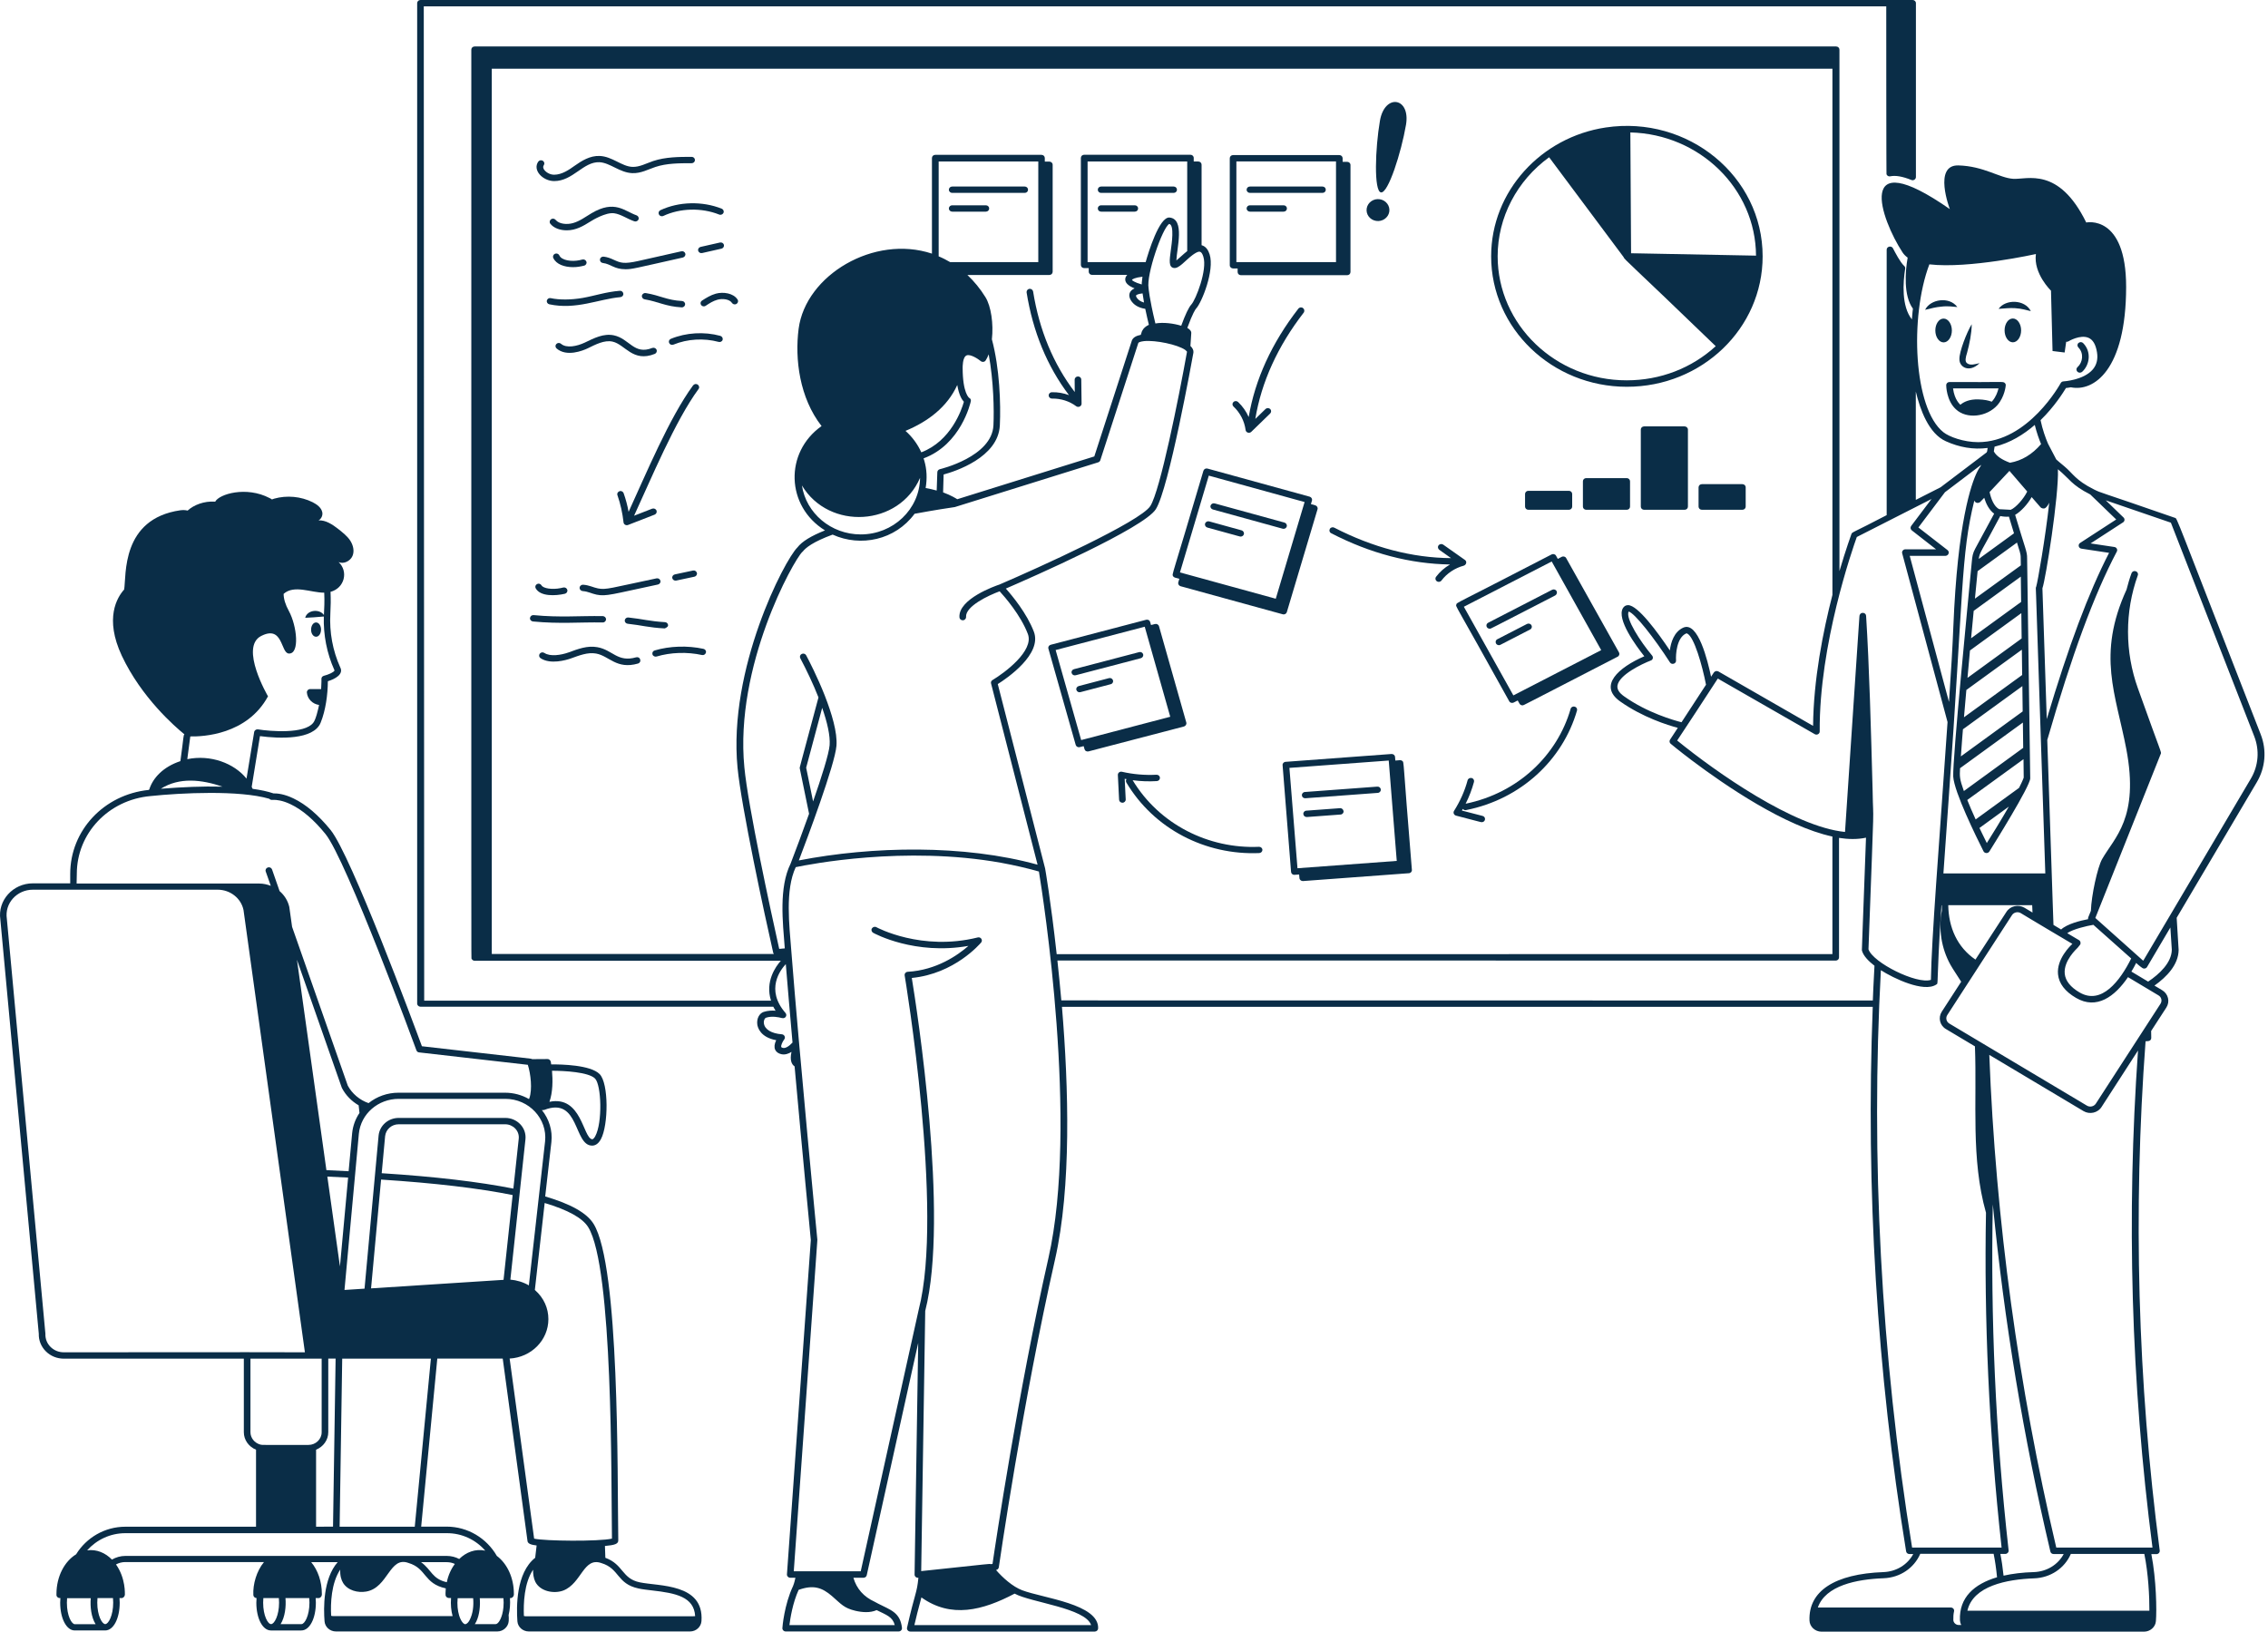 <svg width="581" height="418" viewBox="0 0 581 418" fill="none" xmlns="http://www.w3.org/2000/svg">
<path d="M107.713 257.907H198.099C198.258 258.238 198.47 258.569 198.682 258.925C197.729 258.848 196.67 258.899 195.637 259.23C194.499 259.611 193.81 260.959 193.996 262.434C194.102 263.248 194.79 265.74 198.841 266.478C197.861 268.487 198.655 269.733 200.164 270.064C201.091 270.267 201.965 269.962 202.759 269.479C202.282 271.64 202.812 272.683 203.553 273.192C205.512 294.935 207.577 316.298 207.71 317.671L201.594 403.323C201.567 403.806 201.965 404.188 202.441 404.188H203.765C203.474 405.612 203.235 406.07 203.156 406.324C200.906 411.08 200.429 416.827 200.429 417.081C200.403 417.564 200.773 417.946 201.276 417.946H230.213C230.716 417.946 231.114 417.514 231.061 417.03C230.611 413.038 228.122 412.453 224.971 410.825C224.601 410.647 224.389 410.495 224.071 410.342C221.265 409.07 219.438 407.01 218.617 404.188H221.212C221.609 404.188 221.953 403.908 222.033 403.552L235.217 344.042L234.29 403.374C234.29 403.857 234.714 404.239 235.217 404.188H235.27C234.873 408.282 234.476 407.672 232.358 416.98C232.252 417.488 232.649 417.971 233.178 417.971H280.463C280.913 417.971 281.284 417.615 281.311 417.183C281.575 410.902 267.199 409.427 261.851 407.392C259.415 406.476 256.847 404.162 255.153 402.204C255.524 402.153 255.815 401.873 255.868 401.517C255.921 401.085 262.063 358.767 270.27 322.656C274.48 304.116 273.765 278.583 272.044 257.933H479.745C477.945 304.549 480.804 351.443 488.296 397.426C488.349 397.833 488.72 398.113 489.143 398.113H490.123C488.667 400.834 485.808 402.614 482.498 402.741C470.002 403.199 463.251 407.599 463.542 415.152C463.595 416.728 464.971 418 466.613 418H549.239C550.828 418 552.178 416.805 552.284 415.304C552.522 412.558 552.39 404.674 551.119 398.138H552.416C552.919 398.138 553.316 397.706 553.263 397.222C547.598 354.04 546.406 310.171 549.636 266.759L550.325 266.708C550.775 266.683 551.119 266.301 551.092 265.894L551.066 264.114L554.958 258.112C555.937 256.612 555.461 254.603 553.872 253.662L551.913 252.492C555.064 250.254 558.055 247.151 558.108 243.362L557.605 235.122L578.123 200.409C580.347 196.645 580.718 192.169 579.129 188.125C556.705 130.701 557.791 132.862 557.155 132.659C536.61 125.513 538.543 126.429 536.425 125.386C531.606 122.97 531.103 121.342 528.8 119.435C527.82 118.646 527.106 118.011 526.761 117.705L524.643 113.662C524.034 112.238 523.24 110.076 522.737 107.635C526.285 104.176 528.535 100.565 529.25 99.395C529.541 99.37 529.991 99.319 530.494 99.217C536.319 100.412 544.632 94.894 544.658 73.506C544.658 54.813 534.439 57 534.439 57C527.37 42.581 519.269 46.039 515.721 45.81C512.147 45.581 508.228 42.555 501.689 42.377C495.15 42.199 499.492 53.567 499.492 53.567C474.949 36.477 481.753 56.059 487.392 64.68C487.71 65.164 488.16 65.621 488.69 66.003C488.054 69.589 487.604 75.769 490.04 79.075C489.987 79.532 489.908 80.016 489.775 81.821C487.075 78.464 487.498 72.335 488.054 68.826C488.107 68.571 488.001 68.292 487.79 68.114C486.784 67.198 485.486 64.68 484.93 63.612C484.533 62.849 483.315 63.129 483.315 63.968V131.97C474.578 136.548 474.499 136.243 474.287 136.802C474.261 136.904 472.911 140.541 471.216 146.313V12.718C471.216 12.261 470.846 11.905 470.369 11.905H121.585C121.109 11.905 120.738 12.261 120.738 12.718C120.764 256.126 120.685 245.338 120.817 245.618C120.95 245.923 121.241 246.126 121.585 246.126H200.03C198.706 247.601 195.952 251.467 197.514 256.35H108.666L108.56 1.627H483.208C483.208 1.729 483.208 47.658 483.287 44.658C483.446 45.09 483.87 45.242 484.24 45.166C485.564 44.886 487.391 45.192 489.641 46.107C490.197 46.336 490.806 45.929 490.806 45.344V0.814C490.806 0.356 490.436 0 489.959 0H107.714C107.237 0 106.867 0.356 106.867 0.814V257.086C106.867 257.544 107.264 257.9 107.714 257.9L107.713 257.907ZM229.209 416.32H202.23C202.442 414.616 203.051 410.675 204.587 407.292C208.346 405.944 210.57 406.682 213.112 408.869C215.521 410.954 216.156 411.946 219.148 412.658C220.922 413.065 222.907 413.218 224.575 412.48C227.143 413.752 228.679 414.21 229.209 416.32ZM279.512 416.32H234.239C234.583 414.845 235.272 411.972 236.039 409.225C243.638 414.642 251.713 412.582 259.92 408.259C264.156 410.548 278.082 411.946 279.512 416.32ZM268.577 322.302C260.926 356.05 255.048 395.213 254.254 400.656L253.751 400.707C253.407 400.58 254.837 400.504 235.986 402.487L237.019 335.833C243.187 311.699 234.848 258.293 233.577 250.533C244.538 249.464 251.05 241.784 251.342 241.454C251.845 240.843 251.262 239.953 250.468 240.157C236.066 243.743 224.655 237.614 224.523 237.537C224.125 237.308 223.596 237.461 223.358 237.842C223.119 238.224 223.278 238.733 223.675 238.961C224.125 239.216 234.371 244.734 248.086 242.318C245.385 244.684 239.932 248.524 232.545 248.956C232.042 248.981 231.671 249.414 231.75 249.897C231.856 250.507 241.837 310.399 235.351 335.497C235.324 335.598 220.525 402.431 220.498 402.535H203.343C209.617 314.416 209.406 317.671 209.379 317.541C209.326 317.058 204.772 270.009 202.707 243.536C202.204 236.975 201.092 228.074 203.846 222.148C207.261 221.436 231.751 216.604 256.452 221.029C259.92 221.665 263.097 222.402 266.142 223.267C267.148 229.37 276.361 288.046 268.577 322.302ZM205.513 141.409C205.54 141.383 205.54 141.358 205.566 141.358C205.566 141.332 205.593 141.332 205.619 141.332C206.361 140.341 208.293 138.789 213.297 136.958C220.472 140.213 229.341 138.357 234.292 131.618C239.534 130.651 243.585 130.041 244.353 129.939C244.485 129.914 244.565 129.914 244.644 129.888L281.312 118.444C281.577 118.368 281.789 118.164 281.868 117.91L291.611 87.85C291.638 87.774 291.955 87.519 293.041 87.392C296.059 87.087 301.672 88.282 303.605 89.63C303.975 89.91 304.081 90.088 304.081 90.113C301.937 102.066 297.198 125.692 294.683 129.634C292.114 133.652 265.983 145.478 256.029 149.75C254.943 150.106 245.465 153.438 245.783 158.143C245.81 158.575 246.18 158.906 246.63 158.906C247.133 158.906 247.504 158.499 247.478 158.041C247.292 155.294 253.302 152.497 256.082 151.48C257.326 152.828 261.483 157.583 263.31 162.415C264.951 166.739 257.326 172.384 254.255 174.216C253.938 174.394 253.779 174.75 253.885 175.106L265.798 221.518C247.001 216.305 223.438 216.763 204.641 220.425C206.706 215.033 213.907 195.858 214.278 191.051C214.543 187.644 213.06 182.761 211.339 178.336C211.339 178.31 211.313 178.285 211.313 178.259C209.433 173.478 207.236 169.231 206.521 167.883C206.309 167.476 205.806 167.324 205.383 167.527C204.959 167.73 204.8 168.214 205.012 168.621C206.653 171.723 208.321 175.233 209.672 178.666C204.641 197.562 204.827 196.519 204.879 196.85L207.262 208.472C205.7 212.872 203.768 218.035 202.523 221.264C199.505 227.393 200.511 236.167 201.041 242.957L199.611 243.084C197.44 233.369 191.615 206.463 190.689 196.596C188.147 170.579 203.29 143.546 205.513 141.409ZM231.962 110.382C237.786 107.966 242.684 104.228 245.226 98.633C245.649 101.151 246.391 102.371 246.92 102.931C246.364 104.94 243.611 113.002 236.012 115.876C235.059 113.765 233.683 111.908 231.962 110.382ZM240.116 120.987L239.957 125.667C239.083 125.412 238.13 125.209 237.124 125.031C237.548 122.513 237.415 120.174 236.78 118.012C236.727 117.809 236.648 117.605 236.595 117.427C246.179 113.867 248.588 103.287 248.694 102.804C248.774 102.448 248.641 102.092 248.297 101.939C248.271 101.939 246.603 100.769 246.603 94.183C246.603 94.055 246.603 93.496 246.709 92.758C246.814 92.072 247.079 91.233 247.662 91.029C248.641 90.698 250.494 91.894 251.236 92.504C251.633 92.835 252.242 92.758 252.507 92.326C252.798 91.868 253.062 91.334 253.274 90.775C254.545 97.616 254.677 105.143 254.492 108.959C254.122 117.02 240.884 120.174 240.752 120.2C240.381 120.301 240.116 120.631 240.116 120.987ZM265.982 67.149H243.399C242.446 66.589 241.466 66.081 240.46 65.674V41.361H265.982L265.982 67.149ZM235.694 122.412C235.588 130.499 228.784 136.908 220.497 136.908C212.846 136.908 206.492 131.44 205.433 124.37C212.395 135.967 230.347 134.873 235.694 122.412ZM293.066 77.5C291.424 77.068 290.921 75.872 291.027 75.694C291.106 75.542 291.556 75.287 292.695 75.16C292.827 76.025 293.039 77.347 293.066 77.5ZM304.132 64.327C303.126 65.115 301.988 66.234 301.352 66.717C301.458 63.64 303.603 56.112 299.605 55.731C296.984 55.477 294.177 64.683 293.489 67.15H278.61V41.362H304.132L304.132 64.327ZM292.668 70.888C292.377 73.151 292.536 72.185 292.483 72.872C290.603 72.338 290.021 71.829 289.968 71.702C290.047 71.549 290.683 71.117 292.668 70.888ZM294.23 73.812C293.621 70.405 297.752 58.401 299.525 57.359C300.902 57.638 300.134 62.597 299.949 63.971C299.578 66.743 299.34 68.421 300.69 68.65C302.014 68.879 303.55 66.793 305.482 65.344C305.906 65.039 306.753 64.428 307.283 64.479C307.309 64.479 307.362 64.479 307.441 64.505C307.759 64.606 308.05 65.039 308.262 65.751C309.348 69.133 306.303 76.814 305.191 78.009C304.529 78.721 303.656 80.552 302.597 83.451C300.611 82.841 298.043 82.51 295.978 82.866C294.363 76.153 294.257 73.914 294.23 73.812ZM212.526 190.897C212.341 193.186 210.408 199.238 208.29 205.316L206.516 196.67L210.62 181.334C211.917 185.047 212.711 188.481 212.526 190.897ZM271.883 256.282C271.565 252.696 271.221 249.263 270.877 246.058L470.262 246.084C470.738 246.084 471.109 245.728 471.109 245.27V214.651C473.386 215.007 475.742 215.083 478.019 214.6C476.907 245.219 476.933 243.338 476.986 243.541C477.357 244.914 478.733 246.287 480.19 247.406C479.898 252.238 479.845 254.858 479.766 256.307L271.883 256.282ZM423.241 167.961C420.197 164.324 416.384 158.475 417.205 156.669C418.741 156.999 423.85 163.561 427.795 169.69C428.245 170.402 429.41 170.046 429.357 169.207C429.251 167.655 429.516 163.383 431.925 162.289C432.031 162.238 432.084 162.238 432.243 162.315C433.99 163.179 436.055 170.377 437.035 175.412L430.76 185.025C428.775 184.517 421.918 182.584 416.014 178.362C414.769 177.472 414.24 176.608 414.346 175.667C414.716 172.895 420.647 170.072 422.897 169.207C423.427 169.029 423.586 168.393 423.241 167.961ZM440.053 173.835L464.887 188.077C465.443 188.408 466.185 188.001 466.158 187.365C465.999 165.061 474.63 140.469 475.662 137.57C476.139 137.316 494.937 127.779 494.804 127.83L489.588 134.747C489.323 135.103 489.403 135.586 489.747 135.866L495.969 140.724H488.105C487.549 140.724 487.152 141.232 487.285 141.741L498.907 184.974C496.656 217.832 494.83 240.059 494.644 251.023C491.044 252.218 479.792 246.624 478.653 243.19C480.268 199.422 479.871 213.079 479.712 202.424C479.289 186.86 478.865 170.787 478.044 157.766C477.991 156.825 476.588 156.723 476.376 157.639C476.297 157.969 476.588 154.282 472.643 213.13C459.485 211.808 439.655 197.845 429.647 189.707C432.03 186.147 436.691 178.998 440.053 173.835ZM498.51 113.054C501.899 114.58 505.473 115.241 509.18 114.758L509.047 115.623L508.915 115.902L497.133 124.829L490.779 128.059V100.313C491.865 104.891 494.089 111.122 498.51 113.054ZM521.253 108.858C521.729 110.791 522.338 112.495 522.868 113.766C520.564 116.437 517.943 118.013 514.899 118.547C512.728 117.734 511.404 116.818 510.768 115.648L510.954 114.427C514.952 113.486 518.42 111.299 521.253 108.858ZM522.815 189.575C523.185 200.816 523.583 212.972 523.953 223.755H497.849C498.272 217.677 498.722 211.192 499.199 204.656C503.038 151.453 502.27 142.348 505.765 128.236C506.056 128.948 506.797 128.973 507.274 128.592C507.3 128.566 507.327 128.541 508.306 127.524C508.756 129.024 509.551 130.652 510.848 131.593L506.003 140.545C505.368 141.689 505.235 142.605 505.129 143.825C504.176 153.896 500.178 194.485 500.364 198.935C500.602 202.928 506.321 214.499 508.121 218.085C508.412 218.645 509.233 218.695 509.603 218.161C510.636 216.508 520.114 201.351 520.088 199.393L519.293 143.037C519.32 141.257 518.843 140.723 516.222 131.898C517.731 131.034 519.426 129.152 520.458 127.346C522.682 129.914 522.735 129.965 522.735 129.965C522.947 130.194 523.397 130.321 523.715 130.245C524.138 130.143 524.562 129.584 524.959 128.795C523.979 137.747 521.994 149.09 521.623 150.285C521.544 150.412 521.517 150.565 521.517 150.718C521.835 160.051 520.803 128.513 522.815 189.575ZM506.056 245.829C501.343 242.625 499.172 237.539 499.093 231.893H520.591L520.671 233.775L518.632 232.554C517.043 231.613 514.978 232.071 513.999 233.597L506.056 245.829ZM498.907 140.926L491.441 135.128L498.245 126.099L507.512 119.08L507.326 119.513C507.009 119.894 506.559 120.708 506.479 120.912C504.996 123.938 501.475 133.755 500.39 160.636C500.204 165.417 499.834 171.724 499.278 179.837L489.217 142.401H498.378C499.172 142.35 499.516 141.409 498.907 140.926ZM518.42 199.215C518.128 200.029 517.625 201.046 517.228 201.834L506.109 209.922C505.209 207.938 504.6 206.539 503.964 204.937L518.367 194.484L518.42 199.215ZM514.607 206.641C512.516 210.303 510.159 214.067 508.968 215.974C507.988 214.016 507.141 212.21 507.088 212.109L514.607 206.641ZM503.091 202.648C501.952 199.494 502.005 198.884 502.111 196.799L518.208 185.1L518.287 191.585L503.091 202.648ZM502.323 193.772C502.561 190.237 502.799 187.516 502.852 186.829L518.076 175.767L518.155 182.252L502.323 193.772ZM503.117 183.752C503.488 179.505 503.594 178.361 503.726 176.758L517.943 166.433L518.023 172.918L503.117 183.752ZM504.017 173.656C504.255 171.011 504.573 167.374 504.653 166.637L517.811 157.074L517.89 163.559L504.017 173.656ZM504.944 163.508C505.341 159.109 505.579 156.82 505.606 156.489L517.678 147.715L517.757 154.2L504.944 163.508ZM505.923 153.361C506.4 148.478 506.585 146.469 506.612 146.317L516.699 138.992C517.255 141.001 517.678 141.688 517.652 142.985L517.679 144.842L505.923 153.361ZM506.903 143.188C507.141 141.357 507.591 141.357 512.41 132.202C513.31 132.38 513.998 132.405 514.634 132.355L515.931 136.627L506.903 143.188ZM515.084 130.6L512.198 130.447C510.768 129.837 509.974 127.523 509.683 126.047C510.795 124.878 512.41 123.148 514.766 120.631C516.725 122.894 518.208 124.623 519.32 125.92C518.446 127.726 516.434 130.04 515.084 130.6ZM481.831 248.55C485.088 250.636 492.792 254.323 495.995 252.238C496.683 251.78 495.942 253.28 497.345 231.918H497.425C497.425 232.35 497.425 232.808 497.451 233.266C496.551 237.996 497.319 242.905 499.622 247.101C500.469 248.601 501.237 249.618 502.402 251.5L497.425 259.181C496.445 260.706 496.922 262.716 498.51 263.631L505.924 268.056C506.48 282.323 504.838 296.794 508.756 310.68C508.253 337.561 509.471 366.731 512.754 396.462H489.827C481.805 346.87 479.237 296.389 481.831 248.55ZM513.257 403.656C513.045 401.647 512.78 399.79 512.436 398.086H513.707C514.21 398.086 514.607 397.654 514.554 397.196C511.166 366.882 509.921 337.763 510.504 308.543C513.416 338.451 518.367 368.307 525.25 397.476C525.33 397.858 525.674 398.112 526.071 398.112H528.666C527.21 400.833 524.35 402.613 521.041 402.74C518.129 402.817 515.534 403.147 513.257 403.656ZM482.519 404.317C486.729 404.164 490.329 401.723 491.918 398.061H510.715C511.085 399.867 511.377 401.876 511.588 404.063C505.737 405.792 501.846 409.251 502.084 415.075C502.111 415.507 502.217 415.914 502.428 416.295H501.766C501.052 416.295 500.416 415.71 500.39 415.024C500.363 414.235 500.416 413.472 500.575 412.786C500.681 412.277 500.284 411.819 499.754 411.819H465.681C467.64 406.173 475.609 404.571 482.519 404.317ZM550.614 412.633H503.991C505.447 406.275 514.078 404.596 521.094 404.342C525.304 404.19 528.904 401.748 530.493 398.086H549.316C550.349 403.122 550.64 409.072 550.614 412.633ZM551.408 396.458H526.76C517.096 355.361 511.245 312.714 509.604 270.24L533.723 284.634C535.285 285.575 537.377 285.117 538.357 283.591L547.702 269.12C544.71 311.464 545.928 354.29 551.408 396.458ZM553.447 257.166C543.995 271.79 545.928 268.763 536.9 282.725C536.423 283.463 535.391 283.717 534.597 283.234C526.125 278.199 507.857 267.263 499.385 262.227C498.59 261.769 498.352 260.752 498.855 260.015L515.402 234.456C515.879 233.693 516.938 233.464 517.705 233.947C517.811 234.024 521.306 236.109 521.094 235.982C521.2 236.058 528.216 240.229 527.766 239.949C527.845 240 530.97 241.856 530.89 241.806C530.361 242.289 526.813 245.671 527.21 249.613C527.448 251.953 528.984 253.987 531.817 255.64C537.112 258.743 541.772 255.284 545.133 250.325L552.917 254.979C553.711 255.411 553.95 256.404 553.447 257.166ZM536.264 236.923L545.954 245.544C543.121 251.241 538.356 257.548 532.717 254.241C530.387 252.868 529.116 251.266 528.931 249.46C528.587 246.103 532.081 242.975 532.108 242.924C532.214 242.848 532.214 242.823 532.823 242.06C533.114 241.704 533.008 241.119 532.611 240.864L529.566 239.059C531.049 238.016 534.676 237.177 536.264 236.923ZM556.359 243.306C556.306 246.638 553.155 249.562 550.296 251.47L546.007 248.901C546.483 248.138 546.88 247.375 547.225 246.689C547.331 246.79 547.992 247.375 547.886 247.273C548.178 247.528 548.495 247.757 548.787 247.96C549.184 248.265 549.793 248.138 550.031 247.706L555.988 237.609L556.359 243.306ZM576.586 199.513L549.052 246.103C547.966 245.238 552.626 249.282 536.767 235.167L553.526 193.129C553.738 192.621 553.817 193.562 547.675 176.345C544.313 167.011 544.286 156.737 547.649 147.378C547.808 146.946 547.569 146.488 547.119 146.335C546.669 146.183 546.193 146.412 546.034 146.844C545.531 148.217 545.134 149.616 544.763 151.04C537.085 167.85 542.036 177.845 544.71 191.934C548.046 209.558 541.692 214.491 538.488 220.112C537.323 222.197 535.761 229.369 535.629 233.336C534.994 235.014 534.835 235.065 534.914 235.472C532.902 235.854 529.54 236.693 528.004 238.117L526.045 236.947C525.913 233.209 526.23 242.898 524.457 189.568C530.758 167.723 536.423 152.388 542.274 141.299C542.539 140.816 542.221 140.206 541.639 140.129L535.55 139.214L543.863 133.822C544.313 133.543 544.366 132.932 543.995 132.576L539.442 128.176L556.121 133.899L577.433 188.525C578.889 192.188 578.571 196.181 576.586 199.513ZM535.47 126.673L542.115 133.082L532.875 139.084C532.24 139.491 532.452 140.457 533.219 140.559L540.288 141.627C535.02 151.851 529.91 165.508 524.324 184.225L523.212 150.707C524.032 148.494 527.448 126.954 527.183 120.214C530.254 122.732 530.572 124.181 535.47 126.673ZM527.898 98.139C527.792 98.317 519.611 113.271 506.744 113.271C503.038 113.271 499.304 111.898 497.849 110.728C490.224 104.726 489.138 81.253 494.248 67.723C504.441 68.893 521.544 65.078 521.544 65.078C520.855 70.088 525.409 74.462 525.409 74.462L525.806 89.925L528.904 90.306L529.301 87.559C529.486 87.585 529.698 87.559 529.857 87.458C529.883 87.432 532.901 85.627 535.019 86.542C536.158 87.025 536.873 88.272 537.19 90.23C537.482 91.984 537.111 93.46 536.131 94.629C533.775 97.401 528.639 97.707 528.586 97.707C528.321 97.707 528.03 97.885 527.898 98.139ZM464.463 185.953L440.212 172.016C439.815 171.787 439.312 171.915 439.047 172.271L438.332 173.364C437.485 169.397 435.023 159.046 431.184 160.801C428.854 161.869 428.033 164.539 427.769 166.625C424.645 161.971 419.562 155.028 417.073 155.028H417.046C416.49 155.028 416.04 155.308 415.749 155.791C414.081 158.64 419.085 165.43 421.229 168.125C414.611 170.999 409.395 175.653 415.008 179.671C420.779 183.766 427.239 185.775 429.807 186.461L427.822 189.488C427.61 189.818 427.663 190.276 427.981 190.531C428.007 190.556 430.072 192.285 433.382 194.778C441.959 201.237 457.262 211.69 469.414 214.309V244.42L270.694 244.445C269.158 230.585 267.755 222.6 267.729 222.473L255.603 175.246C257.959 173.771 267.04 167.566 264.843 161.818C263.043 157.113 259.309 152.612 257.668 150.781C264.366 147.882 292.986 135.319 296.084 130.461C299.42 125.273 305.456 91.805 305.721 90.33C305.8 89.745 305.535 89.186 304.953 88.626L305.165 85.447C305.244 84.913 304.9 84.43 304.159 83.998C305.562 80.157 306.25 79.216 306.436 79.013C307.839 77.538 311.175 69.273 309.877 65.178C309.533 64.11 308.951 63.118 307.812 62.813V42.188C307.812 41.73 307.442 41.374 306.965 41.374H305.8V40.459C305.8 40.001 305.429 39.645 304.953 39.645H277.737C277.26 39.645 276.889 40.001 276.889 40.459V67.874C276.889 68.331 277.26 68.687 277.737 68.687H278.902V69.603C278.902 70.061 279.272 70.417 279.749 70.417H288.777C288.512 70.696 288.327 71.001 288.274 71.332C288.115 72.349 288.909 73.189 290.656 73.875C289.28 74.486 288.935 75.63 289.677 76.901C290.392 78.097 291.662 78.86 293.383 79.114C293.727 80.793 294.098 82.319 294.31 83.209C293.542 83.565 292.907 84.073 292.563 84.811C292.51 84.887 292.536 84.887 292.245 85.777C291.08 86.006 290.286 86.438 289.968 87.201L280.331 116.931L245.225 127.892C244.986 127.739 243.663 126.9 241.598 126.137L241.73 121.559C244.563 120.796 255.735 117.236 256.132 108.971C256.397 103.452 256.08 94.322 254.094 86.922C254.544 82.954 253.882 78.453 252.452 76.139C251.102 73.952 249.54 72.07 247.819 70.442H268.814C269.291 70.442 269.662 70.086 269.662 69.629V42.214C269.662 41.756 269.291 41.4 268.814 41.4H267.649V40.484C267.649 40.026 267.279 39.67 266.802 39.67H239.586C239.109 39.67 238.739 40.026 238.739 40.484V64.975C223.886 60.041 206.386 70.493 204.586 84.226C203.58 92.008 204.824 101.927 210.463 109.149C200.932 115.889 201.302 129.672 211.337 135.878C207.763 137.302 205.433 138.726 204.268 140.252C200.985 143.456 186.476 171.329 188.939 196.685C189.892 206.628 195.875 234.4 198.073 244.064C198.099 244.191 198.179 244.292 198.258 244.394H125.982V17.595H469.418V152.408C467.009 161.766 464.569 174.102 464.463 185.953ZM201.301 246.988C201.804 253.067 202.387 260.009 203.022 267.079C202.069 268.096 201.195 268.605 200.56 268.452C200.322 268.402 200.189 268.325 200.136 268.224C200.004 267.868 200.427 266.901 200.904 266.265C201.301 265.757 200.931 265.019 200.295 264.968C197.621 264.765 195.9 263.722 195.688 262.171C195.583 261.382 195.927 260.823 196.218 260.721C197.727 260.213 199.527 260.594 200.269 260.798H200.295C201.195 261.052 201.751 260.111 201.222 259.501C196.006 253.499 199.951 248.438 201.301 246.988Z" fill="#0A2D47"/>
<path d="M401.212 142.978C401 142.571 400.47 142.444 400.073 142.647L399.067 143.181L398.617 142.367C398.405 141.961 397.876 141.833 397.479 142.037C372.274 155.109 373.254 154.269 373.068 154.88C372.882 155.491 372.512 154.168 386.624 179.651C386.835 180.057 387.365 180.185 387.762 179.981L388.794 179.447C389.139 179.93 389.245 180.693 390.012 180.693C390.409 180.693 389.165 181.202 414.396 168.232C414.82 168.028 414.952 167.519 414.74 167.138L401.212 142.978ZM387.683 178.149L375.001 155.439L397.505 143.842L410.187 166.553L387.683 178.149Z" fill="#0A2D47"/>
<path d="M398.751 151.422C398.539 151.015 398.01 150.888 397.613 151.091L381.225 159.535C380.457 159.942 380.748 161.061 381.622 161.061C382.019 161.061 381.092 161.417 398.407 152.541C398.804 152.312 398.963 151.803 398.751 151.422Z" fill="#0A2D47"/>
<path d="M391.181 159.84L383.582 163.756C383.159 163.96 383.026 164.468 383.238 164.85C383.397 165.13 383.688 165.282 383.979 165.282C384.112 165.282 384.244 165.257 384.376 165.181L391.975 161.264C392.398 161.061 392.531 160.552 392.319 160.171C392.107 159.789 391.604 159.636 391.181 159.84Z" fill="#0A2D47"/>
<path d="M315.881 68.771H317.046V69.687C317.046 70.144 317.417 70.5 317.893 70.5H345.11C345.586 70.5 345.957 70.144 345.957 69.687V42.272C345.957 41.814 345.586 41.458 345.11 41.458H343.945V40.542C343.945 40.085 343.574 39.728 343.097 39.728H315.881C315.405 39.728 315.034 40.085 315.034 40.542V67.957C315.034 68.415 315.431 68.771 315.881 68.771ZM316.728 41.356H342.25V67.144H316.728V41.356Z" fill="#0A2D47"/>
<path d="M320.198 49.416H338.784C339.261 49.416 339.631 49.06 339.631 48.602C339.631 48.144 339.261 47.788 338.784 47.788H320.198C319.722 47.788 319.351 48.144 319.351 48.602C319.351 49.06 319.748 49.416 320.198 49.416Z" fill="#0A2D47"/>
<path d="M320.198 54.22H328.829C329.306 54.22 329.676 53.864 329.676 53.407C329.676 52.949 329.306 52.593 328.829 52.593H320.198C319.722 52.593 319.351 52.949 319.351 53.407C319.351 53.864 319.748 54.22 320.198 54.22Z" fill="#0A2D47"/>
<path d="M243.923 49.416H262.509C262.985 49.416 263.356 49.06 263.356 48.602C263.356 48.144 262.985 47.788 262.509 47.788H243.923C243.446 47.788 243.076 48.144 243.076 48.602C243.076 49.06 243.473 49.416 243.923 49.416Z" fill="#0A2D47"/>
<path d="M243.923 54.22H252.554C253.03 54.22 253.401 53.864 253.401 53.407C253.401 52.949 253.03 52.593 252.554 52.593H243.923C243.446 52.593 243.076 52.949 243.076 53.407C243.076 53.864 243.473 54.22 243.923 54.22Z" fill="#0A2D47"/>
<path d="M80.968 163.121C81.683 163.121 82.239 162.308 82.239 161.29C82.239 160.273 81.683 159.459 80.968 159.459C80.253 159.459 79.697 160.273 79.697 161.29C79.671 162.308 80.253 163.121 80.968 163.121Z" fill="#0A2D47"/>
<path d="M9.937 341.678C9.884 343.356 10.52 344.958 11.737 346.179C12.955 347.4 14.597 348.061 16.344 348.061H62.464V366.906C62.464 368.889 63.735 370.644 65.588 371.382V391.116H32.123C26.802 391.116 22.116 393.939 19.495 398.186C16.529 399.992 14.464 403.857 14.464 408.333V408.613C14.464 409.045 14.861 409.401 15.312 409.401H15.47C15.444 409.783 15.418 410.19 15.418 410.571C15.418 414.64 17.032 417.692 19.15 417.692H26.934C29.078 417.692 30.667 414.615 30.667 410.571C30.667 410.19 30.64 409.808 30.614 409.401H31.143C31.593 409.401 31.991 408.944 31.991 408.511C31.964 408.409 32.255 404.366 29.714 400.78C30.429 400.399 31.223 400.17 32.096 400.17H67.626C65.694 402.509 64.767 405.892 64.899 408.588C64.899 409.02 65.27 409.376 65.72 409.401C65.694 409.783 65.667 410.164 65.667 410.571C65.667 414.64 67.282 417.693 69.4 417.693H77.183C79.328 417.693 80.916 414.615 80.916 410.571C80.916 410.19 80.89 409.808 80.864 409.401H81.605C82.081 409.401 82.452 408.944 82.452 408.511V408.333C82.452 405.18 81.446 402.281 79.725 400.195H86.503C82.743 404.468 82.876 412.046 83.141 415.352C83.246 416.802 84.517 417.946 86.053 417.946H127.407C128.916 417.946 130.214 416.776 130.319 415.276C130.346 414.691 130.346 414.208 130.293 413.75C130.637 412.351 130.743 410.876 130.637 409.401H130.796C131.246 409.401 131.643 408.944 131.643 408.511V408.308C131.643 404.162 129.896 400.551 127.275 398.593C124.707 394.117 119.889 391.091 114.382 391.091H107.895L112.025 348.035H128.785L135.112 394.625C135.112 395.465 136.012 395.744 137.468 395.922L137.098 399.076C132.173 402.967 132.279 411.715 132.544 415.352C132.65 416.802 133.921 417.946 135.456 417.946H176.784C178.32 417.946 179.591 416.776 179.697 415.301C180.385 405.586 168.762 406.4 163.865 405.358C159.258 404.391 159.735 400.78 155.075 399.076L154.969 396.05C157.458 395.821 158.384 395.541 158.384 394.626C158.119 377.713 158.755 324.306 152.057 313.525C150.336 310.753 146.285 308.464 139.666 306.506C139.905 304.497 141.017 294.655 141.255 292.544C141.573 289.619 140.673 286.695 138.819 284.38C139.11 284.38 139.243 284.406 139.455 284.33C148.482 280.845 146.921 293.485 151.686 293.485C152.375 293.485 153.222 293.154 153.937 291.832C155.869 288.271 155.975 277.514 153.592 275.148C151.263 272.809 143.77 272.656 141.202 272.682C141.149 272.249 141.096 271.995 141.096 271.995C141.017 271.613 140.646 271.283 140.249 271.308L136.304 271.334C135.96 271.13 137.813 271.461 108.082 268.028C106.096 262.636 89.919 219.047 84.678 212.612C81.554 208.772 78.377 206.076 75.2 204.55C72.791 203.381 70.99 203.228 70.064 203.253C68.555 202.745 66.754 202.363 64.716 202.083C64.663 201.931 64.583 201.753 64.478 201.575L66.596 188.579C71.493 189.24 80.336 189.597 82.137 185.146C83.434 181.967 83.963 177.898 83.99 174.516C85.896 173.931 88.067 172.71 87.167 170.981C85.234 166.708 84.361 161.953 84.625 157.222C84.731 155.34 84.758 153.484 84.678 151.754C84.678 151.703 84.652 151.678 84.652 151.627C88.305 150.661 89.285 146.363 86.743 143.998C88.067 144.583 89.735 143.718 90.291 142.446C90.847 141.175 90.476 139.649 89.709 138.479C88.941 137.309 87.776 136.419 86.664 135.529C85.208 134.384 83.407 133.189 81.607 133.316C82.322 132.935 82.772 131.943 82.534 131.129C82.243 129.985 81.183 129.222 80.098 128.662C77.08 127.162 73.479 126.831 70.223 127.747C70.038 127.798 69.852 127.874 69.667 127.95C69.482 127.798 69.27 127.696 69.058 127.594C63.075 124.466 56.139 126.577 55.132 128.51H55C52.326 128.332 49.678 129.324 48.063 130.799C47.455 130.646 46.819 130.646 46.21 130.722C30.987 132.909 32.39 147.405 31.808 151.017C29.981 153.051 26.724 158.417 31.199 167.98C36.255 178.737 44.86 186.189 47.243 188.122C46.925 188.503 47.137 188.3 46.21 194.989C41.815 196.438 39.168 199.286 38.241 202.237C38.188 202.288 38.135 202.313 38.109 202.364C26.619 203.534 17.987 212.74 17.987 223.879V226.295H8.43C3.293 226.295 -0.651 230.695 0.09 235.578L9.937 341.678ZM64.158 366.906V348.061H82.4V366.931C82.4 368.712 80.864 370.161 79.037 370.161C66.832 370.136 67.361 370.237 66.647 370.059C65.191 369.652 64.158 368.356 64.158 366.906ZM91.877 283.162C91.93 283.645 92.01 284.306 92.089 285.12C91.03 286.671 90.395 288.451 90.21 290.308L89.309 300.048C87.165 299.946 85.55 299.87 83.617 299.768L76.072 245.879C88.038 280.008 87.535 278.635 87.615 278.762C88.568 280.593 90.077 282.119 91.877 283.162ZM131.511 304.498C122.774 302.769 111.443 301.421 97.781 300.556L98.655 291.071C98.841 289.341 100.323 288.019 102.123 288.019H129.419C131.405 288.019 133.099 289.672 132.887 291.707L131.511 304.498ZM97.623 302.184C111.31 303.074 122.642 304.397 131.326 306.151L128.996 327.87L95.055 330.057L97.623 302.184ZM80.97 391.117V371.383C82.823 370.645 84.094 368.89 84.094 366.907V348.037H85.974L85.312 391.093L80.97 391.117ZM87.086 324.437L83.856 301.421C85.656 301.497 87.218 301.574 89.177 301.675L87.086 324.437ZM19.174 416.091C18.353 416.091 17.135 413.955 17.135 410.598C17.135 410.217 17.162 409.835 17.188 409.428H23.251C23.066 411.565 23.357 414.286 24.495 416.091L19.174 416.091ZM28.996 410.573C28.996 413.879 27.778 416.066 26.958 416.066C26.137 416.066 24.919 413.879 24.919 410.573C24.919 410.191 24.945 409.81 24.972 409.403H28.943C28.97 409.81 28.996 410.191 28.996 410.573ZM67.412 410.573C67.412 410.166 67.438 409.784 67.465 409.403H71.436C71.463 409.784 71.489 410.191 71.489 410.573C71.489 413.879 70.271 416.066 69.45 416.066C68.63 416.091 67.412 413.93 67.412 410.573ZM79.273 410.573C79.273 413.879 78.055 416.066 77.234 416.066H71.886C73.025 414.235 73.316 411.539 73.13 409.403H79.22C79.246 409.81 79.273 410.191 79.273 410.573ZM120.283 415.074C120.045 415.507 119.7 415.99 119.197 416.091C118.747 416.091 118.059 415.303 117.609 413.828C117.238 412.582 117.079 411.081 117.238 409.428H121.209C121.368 411.31 121.183 413.37 120.283 415.074ZM114.458 405.334C110.672 404.495 110.566 402.155 107.866 400.197H114.432C115.173 400.197 115.888 400.349 116.523 400.655C115.544 401.952 114.829 403.554 114.458 405.334ZM87.163 402.104C87.083 403.579 87.401 404.724 87.904 405.537C89.095 407.445 91.663 408.106 93.834 407.724C99.447 406.733 99.765 398.595 104.637 400.4C109.349 401.799 108.476 405.665 114.194 406.911C114.089 408.081 114.141 408.487 114.141 408.589C114.141 409.021 114.539 409.377 114.989 409.377H115.545C115.412 411.056 115.571 412.633 115.942 414.006H85.231C85.099 414.006 84.966 413.955 84.834 413.93C84.648 410.776 84.859 405.537 87.163 402.104ZM129.02 410.573C129.02 412.328 128.676 413.396 128.649 413.548C128.199 415.201 127.484 416.066 126.981 416.066H121.633C121.792 415.812 121.686 416.041 122.031 415.379C122.851 413.65 123.063 411.31 122.904 409.429H128.967C128.994 409.785 129.02 410.191 129.02 410.573ZM124.307 397.247C121.766 396.713 119.436 397.628 117.636 399.383C116.683 398.874 115.571 398.595 114.432 398.595H32.118C30.873 398.595 29.682 398.951 28.676 399.535C26.982 397.806 24.758 396.84 22.322 397.17C24.731 394.475 28.226 392.771 32.118 392.771H114.432C118.35 392.745 121.899 394.475 124.307 397.247ZM106.251 391.118H87.004L87.666 348.062H110.382L106.251 391.118ZM163.57 406.936C164.602 407.165 165.82 407.292 167.091 407.445C173.127 408.131 177.787 409.072 178.078 414.006C177.416 414.108 181.255 414.031 134.632 414.057C134.5 414.057 134.367 414.006 134.208 413.981C134.076 410.776 134.261 405.537 136.565 402.13C136.512 403.096 136.697 404.342 137.121 405.207C138.391 407.75 141.992 408.36 144.348 407.445C149.008 405.588 149.458 398.824 154.038 400.426C158.751 401.825 157.957 405.741 163.57 406.936ZM150.676 314.364C157.057 324.638 156.554 379.291 156.766 394.169C153.377 394.932 139.557 394.805 136.83 394.169L130.555 348.036C136.089 347.731 140.483 343.332 140.483 337.94C140.483 335.168 139.345 332.498 137.015 330.463L139.53 308.185C145.487 309.965 149.221 312.024 150.676 314.364ZM139.636 292.391L135.48 329.292C134.05 328.453 132.329 327.944 130.741 327.817L134.606 291.882C134.924 288.882 132.462 286.389 129.443 286.389H102.148C99.474 286.389 97.25 288.322 96.985 290.916L93.385 330.131L88.248 330.462L91.928 290.458C92.431 285.321 96.879 281.506 102.148 281.506H129.443C135.533 281.506 140.246 286.618 139.636 292.391ZM152.424 276.292C154.065 277.92 154.383 287.635 152.477 291.093C152.344 291.347 151.974 291.907 151.682 291.856C149.326 291.5 149.008 280.564 140.748 282.268C141.622 279.827 141.622 276.673 141.41 274.308C144.56 274.308 150.756 274.639 152.424 276.292ZM57.008 201.526C51.766 201.399 46.815 201.628 41.203 202.06C45.968 199.059 51.608 199.695 57.008 201.526ZM48.748 188.657C51.925 188.734 63.309 188.25 68.657 178.383C68.657 178.383 61.271 165.794 66.91 162.921C72.575 160.047 71.86 167.346 74.005 167.422C76.838 167.549 76.07 160.327 74.005 156.537C73.105 154.91 72.655 153.384 72.655 152.138C75.355 149.722 79.698 151.858 83.06 151.832C83.166 154.197 83.06 155.851 82.98 157.554C81.816 155.876 78.665 156.257 78.188 158.267C78.612 158.267 81.868 158.063 82.954 157.936C82.822 162.641 83.722 167.371 85.654 171.644C85.654 171.669 85.707 171.746 85.707 171.771L85.681 171.796C85.443 172.254 84.092 172.839 82.98 173.119C82.583 173.221 82.319 173.551 82.345 173.933C82.345 173.933 82.371 174.975 82.266 176.527H79.459C78.956 176.527 78.585 176.934 78.612 177.391C78.744 179.044 80.068 180.367 81.736 180.596C81.551 181.562 80.889 184.411 80.254 185.148C78.03 188.073 69.266 187.361 66.09 186.852C65.639 186.776 65.189 187.081 65.11 187.539L63.151 199.466C59.974 195.524 53.964 193.261 47.98 194.481C48.007 194.38 48.748 188.784 48.748 188.657ZM19.678 223.854C19.678 213.478 27.779 204.907 38.528 203.941C46.444 203.102 61.349 202.39 68.974 204.628C69.318 205.009 69.689 204.908 70.007 204.908H70.112C70.774 204.908 72.336 205.009 74.481 206.052C77.42 207.451 80.411 209.994 83.377 213.656C88.672 220.141 106.516 268.589 106.675 269.072C106.781 269.377 107.045 269.58 107.363 269.606L135.215 272.785C135.956 275.099 136.406 279.066 135.612 281.33C135.586 281.406 135.533 281.482 135.506 281.558C133.653 280.49 131.561 279.931 129.364 279.931H102.068C99.236 279.931 96.535 280.897 94.417 282.601C92.14 281.813 90.208 280.185 89.096 278.125L74.825 237.435L74.111 232.348C73.74 230.721 72.84 229.322 71.622 228.279L69.689 222.735C69.53 222.303 69.054 222.074 68.604 222.227C68.153 222.379 67.915 222.837 68.074 223.269L69.371 226.932C68.445 226.576 67.465 226.347 66.406 226.347H19.625L19.678 223.854ZM8.425 227.923H55.763C58.993 227.923 61.773 230.136 62.382 233.137C62.461 233.671 76.016 331.354 78.108 346.432L63.308 346.407H63.282L16.341 346.432C15.044 346.432 13.853 345.949 12.953 345.059C12.052 344.169 11.576 342.999 11.629 341.651C2.071 238.779 1.78 235.472 1.754 235.374C1.145 231.406 4.322 227.923 8.425 227.923Z" fill="#0A2D47"/>
<path d="M282.074 49.416H300.66C301.136 49.416 301.507 49.06 301.507 48.602C301.507 48.144 301.136 47.788 300.66 47.788H282.074C281.598 47.788 281.227 48.144 281.227 48.602C281.227 49.06 281.598 49.416 282.074 49.416Z" fill="#0A2D47"/>
<path d="M282.074 54.22H290.705C291.181 54.22 291.552 53.864 291.552 53.407C291.552 52.949 291.181 52.593 290.705 52.593H282.074C281.598 52.593 281.227 52.949 281.227 53.407C281.227 53.864 281.598 54.22 282.074 54.22Z" fill="#0A2D47"/>
<path d="M302.116 148.271L301.851 149.161C301.719 149.593 301.983 150.051 302.433 150.178C330.259 157.808 328.617 157.401 328.829 157.401C329.2 157.401 329.544 157.172 329.65 156.816L337.513 130.469C337.645 130.036 337.381 129.579 336.931 129.451L335.819 129.146L336.083 128.256C336.216 127.824 335.951 127.366 335.501 127.239L309.343 120.042C308.893 119.914 308.417 120.169 308.284 120.601C300.104 148.347 300.183 147.025 300.501 147.584C300.739 148.042 301.216 147.991 302.116 148.271ZM309.661 121.847L334.204 128.612L326.817 153.383L302.275 146.643L309.661 121.847Z" fill="#0A2D47"/>
<path d="M310.696 130.517C329.705 135.73 328.567 135.476 328.805 135.476C329.176 135.476 329.52 135.247 329.626 134.891C329.758 134.459 329.494 134.001 329.044 133.874L311.173 128.965C310.723 128.838 310.246 129.093 310.114 129.525C309.982 129.932 310.246 130.39 310.696 130.517Z" fill="#0A2D47"/>
<path d="M318.057 135.862L309.77 133.573C309.319 133.446 308.843 133.7 308.711 134.133C308.578 134.565 308.843 135.023 309.293 135.15C318.03 137.54 317.606 137.464 317.818 137.464C318.189 137.464 318.533 137.235 318.639 136.879C318.771 136.447 318.507 135.989 318.057 135.862Z" fill="#0A2D47"/>
<path d="M359.224 194.938C358.8 194.582 358.377 194.811 357.45 194.836L357.371 193.921C357.344 193.463 356.921 193.132 356.471 193.158L329.334 195.167C328.857 195.192 328.513 195.599 328.566 196.032L330.737 223.37C330.763 223.803 331.16 224.159 331.637 224.108L332.802 224.032L332.881 224.947C332.908 225.379 333.331 225.735 333.781 225.71L360.918 223.701C361.395 223.676 361.739 223.269 361.686 222.836C359.303 194.073 359.727 195.345 359.224 194.938ZM330.313 196.718L355.756 194.836C358.324 227.109 357.715 219.301 357.821 220.548C356.921 220.624 337.753 222.023 332.378 222.429L330.313 196.718Z" fill="#0A2D47"/>
<path d="M334.337 204.495H334.416L352.949 203.122C353.425 203.097 353.769 202.69 353.717 202.257C353.69 201.8 353.266 201.469 352.816 201.52L334.284 202.893C333.807 202.919 333.463 203.325 333.516 203.758C333.516 204.165 333.887 204.495 334.337 204.495Z" fill="#0A2D47"/>
<path d="M343.256 207.041L334.652 207.677C334.175 207.702 333.831 208.109 333.884 208.542C333.91 208.974 334.281 209.305 334.731 209.305H334.811L343.415 208.669C343.891 208.643 344.236 208.237 344.183 207.804C344.13 207.346 343.706 206.99 343.256 207.041Z" fill="#0A2D47"/>
<path d="M303.891 185.068L296.902 160.425C296.849 160.221 296.69 160.043 296.505 159.942C296.029 159.687 295.658 159.967 294.864 160.12C294.652 159.56 294.705 159.102 294.255 158.848C294.069 158.746 293.831 158.721 293.619 158.772L269.156 165.181C268.706 165.308 268.441 165.74 268.574 166.172L275.563 190.816C275.669 191.172 275.986 191.426 276.383 191.426C276.569 191.426 276.648 191.375 277.601 191.146C277.813 191.706 277.76 192.164 278.21 192.418C278.422 192.52 278.634 192.545 278.846 192.494L303.309 186.111C303.759 185.958 304.024 185.526 303.891 185.068ZM270.427 166.528L293.248 160.552C301.455 189.518 299.47 182.499 299.788 183.619L277.945 189.341C277.84 189.366 276.834 189.62 276.966 189.595L270.427 166.528Z" fill="#0A2D47"/>
<path d="M292.851 167.62C292.718 167.188 292.268 166.933 291.818 167.061L275.113 171.435C274.663 171.562 274.398 171.994 274.53 172.427C274.663 172.859 275.113 173.113 275.563 172.986L292.268 168.612C292.692 168.485 292.957 168.052 292.851 167.62Z" fill="#0A2D47"/>
<path d="M285.117 174.287C284.985 173.855 284.535 173.6 284.085 173.727L276.328 175.762C275.878 175.889 275.613 176.321 275.745 176.754C275.878 177.186 276.328 177.44 276.778 177.313L284.535 175.279C284.985 175.177 285.25 174.719 285.117 174.287Z" fill="#0A2D47"/>
<path d="M353.768 49.292C355.621 49.572 358.957 39.069 360.175 31.999C361.393 24.904 354.721 23.861 353.503 30.931C352.286 38.026 351.915 49.012 353.768 49.292Z" fill="#0A2D47"/>
<path d="M352.528 56.59C354.116 56.845 355.625 55.802 355.89 54.276C356.155 52.75 355.069 51.301 353.481 51.046C351.892 50.792 350.383 51.835 350.118 53.361C349.854 54.886 350.913 56.336 352.528 56.59Z" fill="#0A2D47"/>
<path d="M375.267 143.44L369.707 139.523C369.336 139.269 368.807 139.345 368.516 139.701C368.251 140.057 368.33 140.566 368.701 140.846L371.719 142.982C361.764 142.906 351.678 140.261 341.802 135.175C341.405 134.971 340.875 135.098 340.664 135.505C340.452 135.912 340.584 136.395 341.008 136.599C351.042 141.787 361.288 144.457 371.454 144.61C370.051 145.424 368.833 146.492 367.88 147.763C367.483 148.297 367.88 149.06 368.568 149.06C368.833 149.06 369.098 148.933 369.257 148.73C370.633 146.899 372.725 145.5 374.975 144.915C375.664 144.686 375.849 143.821 375.267 143.44Z" fill="#0A2D47"/>
<path d="M403.387 181.025C402.937 180.898 402.461 181.152 402.355 181.584C398.939 193.436 388.958 203.125 375.456 205.897C376.356 204.117 377.071 202.235 377.6 200.302C377.706 199.87 377.441 199.412 376.991 199.31C376.541 199.209 376.064 199.463 375.959 199.895C375.217 202.667 374.026 205.287 372.49 207.728C372.199 208.186 372.437 208.796 372.993 208.949C379.718 210.704 379.374 210.627 379.586 210.627C380.565 210.627 380.751 209.279 379.798 209.025L374.503 207.652C374.582 207.525 374.661 207.372 374.741 207.219C374.926 207.474 375.244 207.601 375.588 207.525C389.62 204.727 400.342 194.681 403.996 181.991C404.102 181.584 403.837 181.127 403.387 181.025Z" fill="#0A2D47"/>
<path d="M322.53 216.937C309.61 217.497 297.008 211.215 290.151 199.873C292.19 200.152 294.281 200.229 296.346 200.101C296.823 200.076 297.167 199.695 297.14 199.237C297.114 198.779 296.717 198.448 296.24 198.474C293.275 198.626 290.31 198.372 287.398 197.711C286.842 197.584 286.339 198.016 286.365 198.55L286.683 204.883C286.709 205.315 287.08 205.646 287.53 205.646C288.007 205.646 288.404 205.264 288.377 204.781L288.112 199.517C288.271 199.542 288.43 199.567 288.589 199.593C288.404 199.847 288.377 200.178 288.536 200.458C295.632 212.385 308.843 219.124 322.583 218.539C323.059 218.514 323.404 218.132 323.404 217.7C323.377 217.268 322.98 216.912 322.53 216.937Z" fill="#0A2D47"/>
<path d="M411.351 32.658C394.83 35.125 381.99 48.959 381.99 65.668C381.99 84.106 397.584 99.085 416.752 99.085C435.973 99.085 451.54 84.156 451.54 65.668C451.54 45.145 432.425 29.504 411.351 32.658ZM449.846 65.49C399.967 64.524 427.051 65.058 417.837 64.88L417.652 33.929C435.417 34.362 449.74 48.323 449.846 65.49ZM383.658 65.643C383.658 55.699 388.583 46.289 396.843 40.288L415.931 65.872C416.117 66.533 417.414 67.321 439.521 88.684C433.352 94.33 425.303 97.433 416.726 97.433C398.511 97.458 383.658 83.19 383.658 65.643Z" fill="#0A2D47"/>
<path d="M401.903 130.595C402.379 130.595 402.75 130.239 402.75 129.781V126.551C402.75 126.093 402.379 125.737 401.903 125.737H391.525C391.048 125.737 390.678 126.093 390.678 126.551V129.781C390.678 130.239 391.048 130.595 391.525 130.595H401.903Z" fill="#0A2D47"/>
<path d="M416.725 122.483H406.348C405.871 122.483 405.5 122.839 405.5 123.297V129.782C405.5 130.24 405.871 130.596 406.348 130.596H416.725C417.202 130.596 417.573 130.24 417.573 129.782V123.297C417.573 122.864 417.202 122.483 416.725 122.483Z" fill="#0A2D47"/>
<path d="M431.555 109.234H421.177C420.7 109.234 420.33 109.59 420.33 110.048V129.782C420.33 130.24 420.7 130.596 421.177 130.596H431.555C432.032 130.596 432.402 130.24 432.402 129.782V110.048C432.402 109.615 432.005 109.234 431.555 109.234Z" fill="#0A2D47"/>
<path d="M446.351 124.032H435.973C435.496 124.032 435.125 124.388 435.125 124.846V129.78C435.125 130.238 435.496 130.594 435.973 130.594H446.351C446.827 130.594 447.198 130.238 447.198 129.78V124.846C447.198 124.388 446.827 124.032 446.351 124.032Z" fill="#0A2D47"/>
<path d="M141.967 46.388C146.785 46.388 149.433 41.378 153.563 41.556C156.263 41.684 158.752 44.227 161.955 44.354C164.179 44.456 166.033 43.388 167.886 42.777C170.772 41.811 174.028 41.811 177.179 41.811C177.655 41.811 178.026 41.455 178.026 40.997C178.026 40.539 177.655 40.183 177.179 40.183C173.922 40.183 170.454 40.209 167.33 41.251C165.53 41.861 163.809 42.828 162.009 42.752C159.282 42.65 156.846 40.081 153.616 39.954C151.127 39.852 149.009 41.2 147.235 42.446C145.779 43.489 143.952 44.761 141.94 44.761C140.775 44.761 139.69 44.023 139.293 43.311C139.002 42.777 139.24 42.446 139.293 42.345C139.558 41.989 139.478 41.48 139.081 41.2C138.71 40.946 138.181 41.022 137.89 41.404C136.354 43.616 139.081 46.388 141.967 46.388Z" fill="#0A2D47"/>
<path d="M169.186 53.843C168.392 54.224 168.657 55.394 169.557 55.394C169.689 55.394 169.821 55.369 169.927 55.318C174.216 53.309 179.697 53.156 184.224 54.962C184.648 55.14 185.151 54.936 185.336 54.529C185.521 54.122 185.31 53.639 184.886 53.461C179.909 51.478 173.899 51.63 169.186 53.843Z" fill="#0A2D47"/>
<path d="M157.298 54.631C159.045 54.859 160.634 56.055 162.487 56.691C162.937 56.843 163.414 56.614 163.573 56.207C163.731 55.775 163.493 55.317 163.069 55.165C159.972 54.097 157.483 51.096 151.526 54.631C149.912 55.597 148.508 56.665 146.787 57.148C145.305 57.581 143.24 57.428 142.34 56.335C142.048 55.978 141.519 55.902 141.148 56.182C140.778 56.462 140.698 56.97 140.989 57.326C141.916 58.496 143.557 59.005 145.172 59.005C147.555 59.005 149.356 57.937 151.341 56.691C151.685 56.462 155.153 54.351 157.298 54.631Z" fill="#0A2D47"/>
<path d="M184.435 62.13L179.485 63.25C179.035 63.351 178.743 63.784 178.849 64.216C178.955 64.648 179.405 64.928 179.855 64.826L184.806 63.707C185.256 63.606 185.547 63.173 185.442 62.741C185.362 62.309 184.912 62.029 184.435 62.13Z" fill="#0A2D47"/>
<path d="M175.564 64.982C175.458 64.55 175.008 64.27 174.558 64.372L163.491 66.864C159.838 67.678 158.964 67.347 157.296 66.585C156.396 66.178 155.681 65.872 154.648 65.745C154.172 65.694 153.748 66 153.695 66.457C153.642 66.915 153.96 67.322 154.437 67.373C156.502 67.627 157.296 68.975 160.235 68.975C161.956 68.975 162.432 68.772 174.929 65.974C175.379 65.847 175.67 65.415 175.564 64.982Z" fill="#0A2D47"/>
<path d="M149.199 66.48C148.96 66.53 148.696 66.607 148.457 66.657C146.419 67.09 143.851 66.708 143.295 65.437C143.109 65.03 142.606 64.826 142.183 65.004C141.759 65.183 141.547 65.666 141.733 66.073C142.474 67.726 144.619 68.438 146.789 68.438C147.875 68.438 148.669 68.285 149.622 68.056C150.072 67.954 150.364 67.497 150.231 67.064C150.099 66.632 149.649 66.378 149.199 66.48Z" fill="#0A2D47"/>
<path d="M183.378 75.23C182.028 75.611 180.89 76.323 179.831 77.01C179.142 77.468 179.486 78.485 180.307 78.485C180.466 78.485 180.651 78.434 180.784 78.332C181.737 77.697 182.69 77.086 183.802 76.781C185.099 76.425 186.873 76.628 187.508 77.595C187.747 77.976 188.276 78.103 188.673 77.849C189.07 77.62 189.203 77.112 188.938 76.73C187.879 75.077 185.258 74.721 183.378 75.23Z" fill="#0A2D47"/>
<path d="M175.509 77.977C175.536 77.519 175.165 77.138 174.715 77.113C170.823 76.909 169.155 75.689 165.422 75.078C164.972 75.002 164.522 75.307 164.443 75.739C164.363 76.172 164.681 76.604 165.131 76.68C168.626 77.265 170.506 78.511 174.609 78.74C175.112 78.766 175.483 78.41 175.509 77.977Z" fill="#0A2D47"/>
<path d="M140.089 76.987C139.984 77.42 140.275 77.852 140.725 77.954C147.582 79.429 153.407 76.606 158.913 76.123C159.39 76.072 159.734 75.69 159.681 75.233C159.628 74.775 159.231 74.444 158.754 74.495C155.127 74.8 152.533 75.741 149.25 76.326C146.285 76.835 143.32 76.86 141.07 76.377C140.646 76.275 140.195 76.555 140.089 76.987Z" fill="#0A2D47"/>
<path d="M184.517 86.037C180.387 84.918 175.753 85.198 171.862 86.8C171.015 87.156 171.279 88.351 172.206 88.351C172.312 88.351 172.418 88.326 172.55 88.275C176.098 86.825 180.307 86.571 184.093 87.588C184.543 87.716 185.02 87.461 185.126 87.029C185.231 86.622 184.967 86.164 184.517 86.037Z" fill="#0A2D47"/>
<path d="M150.493 89.266C152.532 88.274 154.809 87.054 156.9 87.511C160.157 88.224 162.063 92.903 167.729 90.665C168.152 90.487 168.364 90.029 168.205 89.597C168.02 89.19 167.543 88.987 167.093 89.139C162.407 90.996 161.269 86.774 157.271 85.909C154.624 85.35 152.188 86.621 149.752 87.791C147.846 88.681 145.119 89.292 143.716 88.071C143.372 87.766 142.842 87.791 142.524 88.122C142.207 88.452 142.233 88.961 142.577 89.266C145.145 91.504 149.302 89.826 150.493 89.266Z" fill="#0A2D47"/>
<path d="M178.742 98.524C178.372 98.27 177.842 98.346 177.551 98.727C171.488 106.967 165.399 121.616 161.03 131.127C160.739 129.5 160.316 127.923 159.76 126.346C159.601 125.914 159.124 125.685 158.701 125.838C158.251 125.99 158.012 126.448 158.171 126.855C158.965 129.118 159.468 131.458 159.733 133.823C159.786 134.357 160.369 134.688 160.898 134.484L167.702 131.839C168.126 131.661 168.338 131.204 168.179 130.771C167.993 130.364 167.517 130.161 167.067 130.314L162.434 132.119C166.776 122.735 172.944 107.806 178.981 99.618C179.219 99.312 179.113 98.804 178.742 98.524Z" fill="#0A2D47"/>
<path d="M177.522 146.162L172.863 147.154C172.413 147.255 172.121 147.688 172.227 148.12C172.333 148.552 172.783 148.832 173.234 148.73L177.893 147.739C178.343 147.637 178.634 147.204 178.529 146.772C178.423 146.34 177.973 146.06 177.522 146.162Z" fill="#0A2D47"/>
<path d="M149.273 151.422C150.65 151.524 151.497 152.058 152.821 152.338C155.336 152.846 156.872 152.21 168.547 149.743C168.997 149.642 169.288 149.209 169.182 148.777C169.076 148.345 168.626 148.065 168.176 148.167C156.527 150.608 155.257 151.168 153.165 150.735C151.974 150.506 151.021 149.921 149.379 149.794C148.929 149.769 148.506 150.099 148.479 150.557C148.453 151.015 148.823 151.397 149.273 151.422Z" fill="#0A2D47"/>
<path d="M144.698 152.112C145.148 152.01 145.44 151.578 145.334 151.12C145.228 150.688 144.778 150.408 144.301 150.51C144.063 150.561 143.825 150.612 143.613 150.663C141.495 151.095 139.165 150.764 138.715 149.95C138.477 149.544 137.974 149.416 137.576 149.62C137.153 149.849 137.02 150.332 137.232 150.713C138.424 152.85 142.262 152.672 144.698 152.112Z" fill="#0A2D47"/>
<path d="M171.145 160.25C171.171 159.792 170.827 159.411 170.35 159.385C166.379 159.157 164.632 158.572 160.978 158.19C160.502 158.139 160.105 158.47 160.052 158.902C159.999 159.36 160.343 159.742 160.793 159.792C164.367 160.174 166.194 160.784 170.271 160.988C170.244 161.013 171.118 160.682 171.145 160.25Z" fill="#0A2D47"/>
<path d="M154.384 159.462C154.86 159.488 155.231 159.106 155.257 158.674C155.257 158.216 154.887 157.86 154.437 157.835C148.453 157.733 143.449 158.242 136.698 157.58C136.248 157.529 135.824 157.86 135.771 158.318C135.719 158.776 136.063 159.157 136.539 159.208C143.317 159.869 148.532 159.361 154.384 159.462Z" fill="#0A2D47"/>
<path d="M180.227 166.226C176.123 165.336 171.543 165.489 167.704 166.633C167.254 166.761 167.015 167.218 167.148 167.651C167.28 168.083 167.783 168.312 168.207 168.185C171.781 167.117 176.017 166.964 179.829 167.803C180.279 167.905 180.729 167.625 180.835 167.193C180.967 166.786 180.677 166.328 180.227 166.226Z" fill="#0A2D47"/>
<path d="M162.964 168.388C158.172 169.762 156.954 166.481 153.009 165.794C150.441 165.337 148.085 166.252 145.649 167.142C143.717 167.829 140.937 168.261 139.454 167.269C139.057 167.015 138.554 167.091 138.263 167.473C137.998 167.854 138.077 168.337 138.475 168.617C140.99 170.296 145.04 169.1 146.205 168.693C148.35 167.93 150.521 167.04 152.691 167.422C156.08 168.032 157.907 171.567 163.44 169.99C163.89 169.863 164.155 169.406 163.996 168.973C163.89 168.49 163.414 168.261 162.964 168.388Z" fill="#0A2D47"/>
<path d="M333.781 78.915C333.41 78.635 332.881 78.711 332.589 79.093C325.785 87.867 321.523 97.2 319.881 106.838C319.246 105.389 318.319 104.092 317.154 102.973C316.81 102.668 316.281 102.668 315.963 102.998C315.645 103.329 315.645 103.837 315.99 104.143C317.684 105.719 318.796 107.906 319.087 110.144C319.167 110.831 320.04 111.111 320.543 110.628L325.388 105.923C325.706 105.592 325.706 105.084 325.388 104.778C325.044 104.473 324.514 104.473 324.197 104.778L321.576 107.322C323.138 97.861 327.321 88.68 334.019 80.034C334.231 79.677 334.151 79.169 333.781 78.915Z" fill="#0A2D47"/>
<path d="M276.144 96.441C275.667 96.441 275.297 96.822 275.297 97.255L275.323 100.434C269.843 93.236 266.242 84.59 264.654 74.672C264.574 74.239 264.151 73.934 263.701 73.985C263.25 74.061 262.933 74.468 262.986 74.9C264.601 84.997 268.254 93.847 273.841 101.222C272.464 100.714 270.955 100.434 269.472 100.485C268.996 100.485 268.625 100.866 268.652 101.324C268.652 101.782 269.075 102.138 269.525 102.113C271.723 102.062 273.973 102.774 275.694 104.071C276.25 104.478 277.071 104.096 277.071 103.41L276.991 97.204C276.991 96.797 276.62 96.441 276.144 96.441Z" fill="#0A2D47"/>
<path d="M533.64 87.893C533.322 87.562 532.793 87.562 532.448 87.867C532.104 88.172 532.104 88.681 532.422 89.012C533.878 90.487 533.56 92.826 532.21 94.047C531.628 94.556 532.025 95.471 532.793 95.471C533.004 95.471 533.19 95.395 533.375 95.268C535.387 93.437 535.784 90.054 533.64 87.893Z" fill="#0A2D47"/>
<path d="M515.639 81.591C514.447 81.591 513.521 82.964 513.521 84.642C513.521 86.321 514.474 87.694 515.639 87.694C516.804 87.694 517.757 86.321 517.757 84.642C517.757 82.964 516.804 81.591 515.639 81.591Z" fill="#0A2D47"/>
<path d="M500.016 84.663C500.016 82.985 499.063 81.612 497.898 81.612C496.706 81.612 495.78 82.985 495.78 84.663C495.78 86.342 496.733 87.715 497.898 87.715C499.063 87.715 500.016 86.342 500.016 84.663Z" fill="#0A2D47"/>
<path d="M511.985 79.123C513.574 78.996 514.871 78.869 516.168 78.945C518.022 79.047 519.134 79.479 520.246 79.708C518.71 76.656 513.76 76.605 511.985 79.123Z" fill="#0A2D47"/>
<path d="M501.419 78.661C499.354 75.864 494.483 76.626 493.158 79.373C494.72 78.992 495.965 78.661 497.262 78.559C499.115 78.33 500.28 78.585 501.419 78.661Z" fill="#0A2D47"/>
<path d="M507.112 93.029C506.079 93.258 504.729 93.742 503.882 93.029C503.3 92.572 503.538 91.555 503.908 90.385C504.517 88.147 505.1 85.349 505.1 83.06C503.803 85.171 501.896 90.155 501.949 91.987C501.896 94.123 504.544 95.573 507.112 93.029Z" fill="#0A2D47"/>
<path d="M499.413 97.867C498.936 97.867 498.565 98.223 498.565 98.681C498.565 98.833 498.618 102.623 501.028 104.835C503.781 107.454 509.023 106.819 511.697 103.767C513.577 101.58 513.815 98.833 513.815 98.731C513.841 98.503 513.762 98.274 513.577 98.121C513.1 97.638 513.259 97.969 499.413 97.867ZM510.373 102.75C510.32 102.801 510.268 102.851 510.215 102.902C509.42 102.597 508.335 102.368 506.826 102.317C504.522 102.241 503.066 102.953 502.193 103.691C502.14 103.589 500.71 102.546 500.313 99.495H511.962C511.751 100.359 511.327 101.656 510.373 102.75Z" fill="#0A2D47"/>
</svg>
